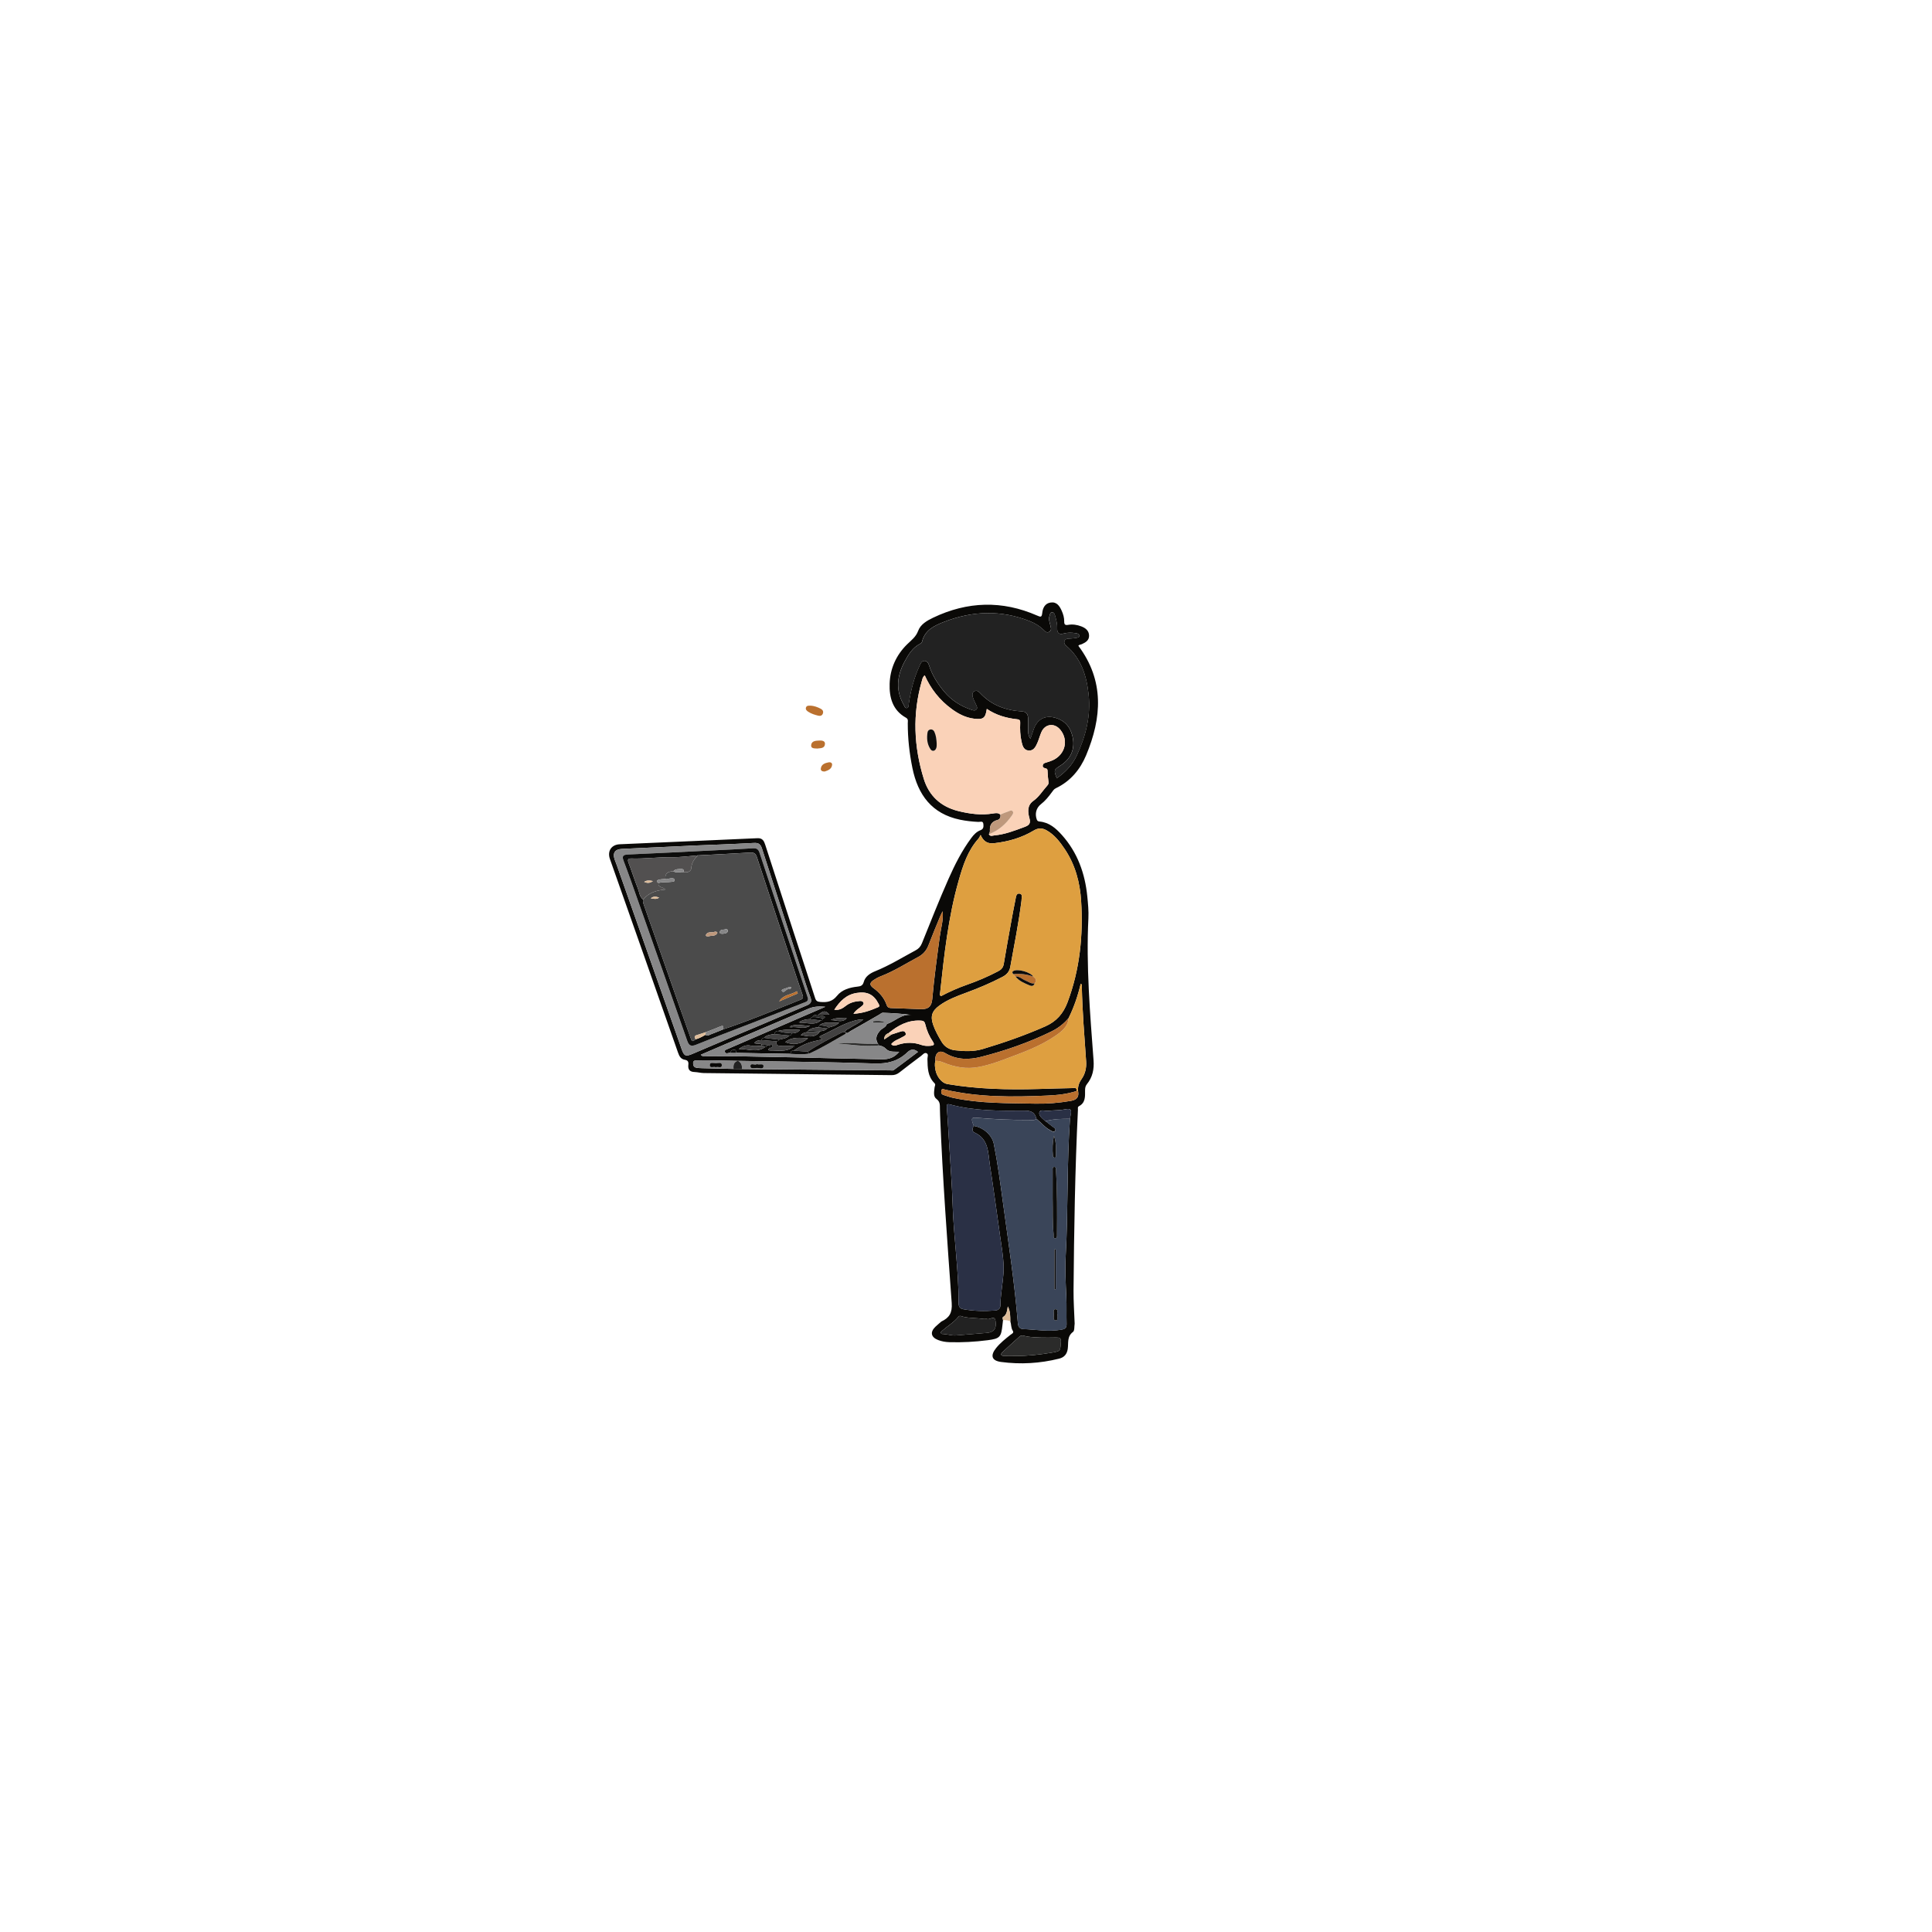 <?xml version="1.0" encoding="utf-8"?>
<!-- Generator: Adobe Illustrator 24.0.2, SVG Export Plug-In . SVG Version: 6.00 Build 0)  -->
<svg version="1.1" id="Capa_1" xmlns="http://www.w3.org/2000/svg" xmlns:xlink="http://www.w3.org/1999/xlink" x="0px" y="0px"
	 viewBox="0 0 1000 1000" style="enable-background:new 0 0 1000 1000;" xml:space="preserve">
<style type="text/css">
	.st0{fill:#0A0907;}
	.st1{fill:#BA702E;}
	.st2{fill:#DE9F40;}
	.st3{fill:#222222;}
	.st4{fill:#3A4559;}
	.st5{fill:#FAD2B8;}
	.st6{fill:#2A3045;}
	.st7{fill:#878788;}
	.st8{fill:#2B2B2A;}
	.st9{fill:#424141;}
	.st10{fill:#BE987C;}
	.st11{fill:#DDBC9A;}
	.st12{fill:#0C0C0B;}
	.st13{fill:#4B4B4B;}
	.st14{fill:#525050;}
</style>
<path class="st0" d="M487.23,684.03c4.09-1.93,5.74-4.43,5.37-9.63c-2.32-32.34-4.71-64.69-6.01-97.1c-0.04-1.1-0.05-2.2-0.09-3.29
	c-0.07-1.9,0.28-3.68-1.79-5.2c-1.78-1.3-1.19-3.85-0.98-5.94c0.08-0.75,0.7-1.49-0.05-2.23c-3.54-3.51-3.56-8.03-3.64-12.56
	c-0.02-1,0.74-2.43-0.51-2.95c-1.08-0.44-1.94,0.78-2.79,1.42c-3.76,2.82-7.51,5.64-11.19,8.54c-1.25,0.98-2.51,1.42-4.11,1.4
	c-32.39-0.39-64.77-0.73-97.16-1.08c-1.6-0.02-3.18-0.48-4.73-0.53c-2.76-0.08-3.53-1.47-3.26-3.83c0.17-1.46-0.28-2.25-1.78-2.5
	c-2.14-0.35-2.92-1.86-3.6-3.82c-11.69-33.4-23.45-66.76-35.22-100.13c-1.43-4.04,0.74-7.42,5.05-7.61
	c23.77-1.05,47.53-2.05,71.3-3.14c2.66-0.12,3.4,1.43,4.06,3.46c4.93,15.27,9.89,30.53,14.86,45.79
	c3.64,11.18,7.36,22.33,10.95,33.53c0.49,1.52,1.2,1.84,2.7,1.97c3.43,0.31,6.18-0.12,8.6-3.14c2.58-3.23,6.59-4.35,10.67-4.79
	c1.54-0.17,2.67-0.48,3.19-2.4c0.79-2.88,3.27-4.49,5.91-5.56c7.34-2.96,14.05-7.12,20.99-10.85c1.61-0.87,2.55-1.98,3.23-3.65
	c4.48-11.09,8.85-22.23,13.69-33.16c3.3-7.45,6.98-14.76,11.88-21.35c1.25-1.69,2.72-3.25,4.75-4c1.64-0.61,1.58-1.87,1.47-3.17
	c-0.16-1.84-1.65-1.06-2.56-1.11c-3.2-0.15-6.37-0.49-9.51-1.14c-14.63-3.04-21.83-12.89-24.66-26.77
	c-1.56-7.65-2.42-15.37-2.4-23.18c0-1.01,0.4-2.11-0.94-2.85c-6.95-3.86-8.69-10.53-8.45-17.62c0.26-7.8,3.39-14.79,9.01-20.32
	c2.21-2.17,4.58-3.82,5.76-7.03c1.22-3.33,4.54-5.26,7.72-6.78c17.76-8.49,35.75-9.06,53.85-1.12c1.83,0.8,2.4,0.99,2.65-1.34
	c0.27-2.52,1.37-4.97,4.34-5.4c3.2-0.47,4.63,1.81,5.74,4.28c0.78,1.74,1.32,3.58,1.29,5.5c-0.02,1.57,0.43,2.06,2.07,1.77
	c2.29-0.4,4.59-0.04,6.77,0.79c2.19,0.84,3.94,2.19,4.03,4.7c0.1,2.49-1.76,3.62-3.76,4.51c-0.62,0.28-1.41,0.21-1.78,0.85
	c13.54,18.07,12.15,37.25,4,56.69c-3.1,7.38-8.16,13.47-15.68,17.03c-0.97,0.46-1.49,1.3-2.07,2.1c-1.65,2.26-3.4,4.43-5.64,6.17
	c-2.43,1.89-3.21,4.92-2.16,7.86c0.28,0.79,0.68,1.02,1.5,1.1c4.94,0.46,8.37,3.46,11.49,6.94c8.11,9.05,11.98,19.89,13.18,31.78
	c0.38,3.77,0.75,7.58,0.57,11.35c-1.22,24.6,0.85,49.06,2.67,73.54c0.34,4.6-0.51,8.74-3.44,12.33c-0.82,1.01-0.96,2.04-0.96,3.29
	c0.01,3.08,0.27,6.32-3.15,8.11c-0.8,0.42-0.51,1.22-0.54,1.88c-1.51,31.1-2,62.23-2.27,93.37c-0.05,5.77,0.37,11.53,0.58,17.3
	c-0.25,1.47,0.02,3.64-0.85,4.28c-3.24,2.4-2.27,5.81-2.74,8.86c-0.41,2.69-1.85,4.34-4.47,4.99c-9.9,2.46-19.94,3.05-30.03,1.71
	c-4.9-0.65-5.69-3.34-2.54-7.24c2.15-2.66,4.82-4.76,7.49-6.88c0.61-0.49,1.85-0.87,1.09-2.06c-0.96-1.51-0.72-3.29-1.25-4.89
	c-0.06-2.51,0.07-5.05-1.3-7.68c-0.42,2.2-0.46,4.23-2.4,5.43c-0.55,0.34-0.2,1.09-0.08,1.65c-0.09,0.79-0.19,1.58-0.27,2.37
	c-0.68,6.45-1.32,7.23-7.72,8.05c-6.54,0.84-13.13,1.2-19.73,1.01c-2-0.06-3.98-0.38-5.86-1.11c-3.71-1.43-4.28-4.07-1.47-6.83
	C485.11,685.82,486.19,684.95,487.23,684.03z M423.59,525.19c1.83,0,3.66,0,5.68,0c-1.86-2.26-3-2.2-5.62,0.02
	c-1.21-0.04-2.4-0.05-3.1,1.2c-0.65,0.08-1.03,0.43-1.13,1.08c-1.89,0.03-3.72,0.35-5.38,1.31c-0.21,0.11-0.42,0.23-0.63,0.34
	c0.24,0.07,0.48,0.14,0.73,0.21c3.59-0.17,7.4,1.67,10.71-1.16c0.65-0.05,1.06-0.39,1.19-1.03c1.05-0.41,1.39-0.9,0.03-1.3
	C425.23,525.63,424.27,525.95,423.59,525.19z M418.28,533.45c-0.02,0.23-0.04,0.47-0.07,0.7c-1.34,0.17-2.64,0.42-3.71,1.61
	c3.56,0.56,7,1.77,9.7-1.54c0.01-0.14,0.02-0.28,0.02-0.42c1.38-0.19,2.82-0.24,3.82-1.44c0.32-0.19,0.64-0.37,0.97-0.56
	c1.67-0.5,3.51-0.66,5.34-2.51c-3.82,0.34-7.12-0.83-10.09,1.28c-0.22,0.38-0.44,0.76-0.66,1.14
	C421.7,531.88,419.82,532.15,418.28,533.45z M409.08,531.2c-0.15,0.14-0.29,0.29-0.44,0.43c0.25,0.03,0.49,0.06,0.74,0.09
	c3.27-0.58,6.76,1.31,9.9-0.83C415.88,531.05,412.43,529.68,409.08,531.2z M409.81,534.86c1.52-0.09,3.01-0.24,4.26-1.76
	c-4-0.32-7.69-0.39-11.35,0.52c-1.08,0.01-1.73,0.53-1.92,1.61c-1.93,0.28-3.9,0.45-5.39,1.95c-0.71,0.07-1.12,0.46-1.21,1.18
	c-1.35,0.1-2.75,0.11-3.77,1.53c1.3,0.62,2.73-0.02,3.81,0.79c-0.02,0.21-0.03,0.41-0.05,0.62c-1.79,0.01-3.67,0.38-5.36-0.04
	c-2.62-0.65-4.53,0.37-6.48,1.71c4.57-0.22,9.31,2.18,13.63-0.99c0.64-0.06,1.07-0.36,1.21-1.02c0.4-0.01,0.79-0.03,1.19-0.04
	c0,0.53,0,1.06,0,1.6c-1.01,0.79-0.96,1.23,0.41,1.21c3.96-0.06,8.07,0.92,11.64-1.73c0.37-0.08,0.89-0.15,0.82-0.6
	c-0.09-0.6-0.5-0.36-0.81-0.1c-2.16,0-4.33-0.03-6.49,0.02c-1.68,0.04-2.39-0.64-1.98-2.33c0.57-0.06,1.02-0.28,1.22-0.86
	c1.91-0.45,3.93-0.61,5.41-2.14C409.3,535.92,409.71,535.56,409.81,534.86z M379.68,553.28c1.46,0.02,2.91,0.04,4.37,0.06
	c25.58,0.23,51.17,0.46,76.75,0.69c0.59,0.01,1.34,0.17,1.74-0.12c4.22-3.09,8.39-6.26,12.61-9.44c-2.29-1.87-3.96-1.27-5.59,0.29
	c-4.71,4.5-10.16,5.92-16.8,5.7c-23.57-0.79-47.16-0.96-70.75-1.36l-0.17,0c-4.79-0.09-9.59-0.2-14.38-0.27
	c-2.3-0.03-4.59-0.02-6.89,0.05c-0.89,0.02-1.83,0.09-1.82,1.43c0.01,1.13,0.37,2.04,1.49,2.29c1.06,0.24,2.18,0.27,3.27,0.3
	C368.91,553.03,374.3,553.15,379.68,553.28z M410.81,543.81c-1.21-0.1-1.62,0.57-1.6,1.66c-9.4-0.17-18.8-0.34-28.19-0.51
	c-0.06-0.67,0.03-1.53-0.87-1.6c-1.06-0.08-1.87,0.43-2.13,1.56c-1-0.03-2.39,0.9-2.84-0.51c-0.32-0.98,1.01-1.26,1.8-1.61
	c16.89-7.3,33.78-14.59,50.21-21.69c-2.63-0.23-5.67-0.34-8.8,1.03c-14.17,6.19-28.45,12.15-42.68,18.21
	c-4.33,1.84-8.64,3.71-12.96,5.57c0.51,0.65,0.86,0.69,1.21,0.7c30.78,0.03,61.54,1.13,92.32,1.68c3.86,0.07,6.63-0.89,9.16-3.91
	c-2.52-0.13-5.07,0.37-6.88-1.52c-1.05-1.1-2.27-1.54-3.66-1.76c0.01-0.4-0.1-0.74-0.51-0.9c-1.55-2.66-0.68-4.8,1.26-6.89
	c1.08-1.16,2.89-1.57,3.4-3.29l0.01-0.01c4.28-1.39,7.57-5.34,12.7-4.69c-5.01-0.66-9.91-0.96-14.81-1.13
	c-0.59-0.02-1.22,0.61-1.81,0.95c-5,2.87-9.99,5.78-15.02,8.59c-0.73,0.41-1.46,1.59-2.56,0.55c-0.1-1.37,1.15-1.45,1.91-1.98
	c2.26-1.55,4.92-2.48,7.35-4.66c-1.08,0.05-1.68,0.01-2.25,0.12c-7.08,1.31-13.01,5.33-19.43,8.22c-2.33,1.05,0.61,1.31,0.37,2.05
	C418.66,539.36,415.68,540.53,410.81,543.81z M459.98,534.71c-1.47,0.55-2.37,1.54-2.31,3.31c1.27-0.86,2.54-1.72,3.82-2.58
	c1.6-0.52,3.21-1.05,4.81-1.56c1.06-0.34,2.08-0.27,2.47,0.93c0.38,1.18-0.76,1.41-1.48,1.86c-1.99,1.24-4.43,1.78-5.99,3.76
	c1.2,1.4,2.59,0.6,3.67,0.26c4.05-1.28,8.01-1.25,12,0.18c1.53,0.55,3.14,0.55,4.74,0.43c1.49-0.12,2.25-0.53,1.13-2.19
	c-1.85-2.73-3.18-5.77-3.93-8.97c-0.39-1.67-1.17-1.83-2.67-1.89C469.82,528,464.71,530.82,459.98,534.71z M484.12,549.13
	c-0.39,1.59-0.22,3.19,0.09,4.75c0.74,3.7,3.45,6.76,6.06,7.21c15.62,2.67,31.37,3.02,47.17,2.58c5.79-0.16,11.58-0.37,17.37-0.46
	c0.95-0.01,2.68-0.72,2.39,1.49c-4.97,1.68-10.14,2.15-15.33,2.38c-17.69,0.79-35.34,0.95-52.75-3.1c-0.71-0.17-1.62-0.78-1.88,0.54
	c-0.18,0.94-0.08,1.85,1.01,2.2c1.8,0.58,3.6,1.23,5.44,1.61c13.88,2.9,27.99,2.63,42.05,2.92c6.21,0.13,12.35-0.38,18.48-1.43
	c3.14-0.54,4.36-1.99,3.79-5.05c-0.22-2.27,0.42-4.26,1.73-6.13c1.96-2.78,2.67-5.89,2.43-9.31c-0.9-12.89-1.96-25.78-2.23-38.71
	c-0.01-0.45,0.24-1.12-0.59-1.39c-1.43,6.15-3.44,12.05-6.22,17.68c-2.45,2.96-5.42,5.25-8.86,6.94
	c-11.68,5.73-23.93,9.99-36.49,13.18c-6.17,1.57-12.54,1.64-18.51-1.93C486.06,543.17,483.84,545.11,484.12,549.13z M517.77,421.6
	c0.3,1.37-0.28,2.52-1.5,2.83c-3.1,0.79-4.1,2.78-3.9,5.73c0.03,0.53-0.34,1.08-0.53,1.63c0.72,1.36,1.97,0.68,2.91,0.6
	c5.43-0.49,10.45-2.46,15.51-4.34c2.26-0.84,3.36-1.71,2.58-4.49c-0.89-3.16-1.28-6.68,1.99-9.01c3.01-2.14,4.84-5.28,7.24-7.94
	c0.49-0.54,0.74-1.07,0.62-1.88c-0.25-1.77-0.39-3.56-0.47-5.35c-0.03-0.74,0.02-1.41-0.89-1.62c-0.92-0.22-1.85-0.52-1.58-1.71
	c0.23-1.02,1.23-1.18,2.09-1.46c1.04-0.33,2.1-0.64,3.09-1.1c6.44-3.01,8.25-10.35,3.91-15.73c-3.04-3.76-7.96-3.16-9.85,1.26
	c-0.78,1.83-1.28,3.78-2.08,5.6c-0.9,2.05-2.06,4.19-4.72,3.84c-2.51-0.34-3.02-2.71-3.48-4.73c-0.71-3.13-0.79-6.33-0.66-9.53
	c0.05-1.19-0.19-1.75-1.56-1.9c-5.61-0.59-10.93-2.13-15.73-5.37c-0.68,4.79-1.82,5.64-6.59,5.07c-4.4-0.53-8.16-2.51-11.66-5.08
	c-6.16-4.53-10.76-10.33-13.87-17.36c-1.1,0.83-1.23,1.99-1.52,2.98c-4.9,17-4.16,33.94,1.05,50.69
	c2.71,8.73,8.83,14.32,17.78,16.56c5.94,1.48,11.97,2.29,18.1,1.26C515.34,420.83,516.65,420.62,517.77,421.6z M536.42,579.05
	c-0.73-3.22-2.66-4.2-6.01-4.17c-12.96,0.12-25.96,0.21-38.64-3.2c-1.71-0.46-1.79,0.1-1.68,1.54c0.47,6.55,0.86,13.11,1.25,19.66
	c0.6,10.13,1.41,20.26,1.73,30.4c0.53,17.12,3.18,34.1,3.11,51.25c-0.01,1.83,0.73,2.81,2.46,3.12c5.43,1,10.91,1.08,16.4,0.67
	c1.85-0.14,2.84-1.09,2.79-3.13c-0.05-1.78,0.2-3.57,0.37-5.35c0.45-4.75,1.39-9.51,1.27-14.24c-0.14-5.44-1.14-10.87-1.89-16.29
	c-1.68-12.12-3.35-24.24-5.22-36.33c-0.97-6.31-0.51-13.4-7.96-16.78c-1.41-0.64-1.19-2.15-0.38-3.4c4.79,0.63,9.46,4.67,10.38,9.28
	c2.03,10.17,3.38,20.44,4.78,30.71c2.81,20.63,5.96,41.21,7.66,61.97c0.16,1.9,0.84,3.07,2.79,3.15c6.57,0.28,13.1,1.48,19.72,0.33
	c1.96-0.34,2.77-0.96,2.71-3.01c-0.13-4.69,0.08-9.39-0.14-14.07c-0.33-7.08-0.7-14.17-0.31-21.24c1.3-23.6,0.53-47.27,2.22-70.86
	c0.11-0.68,0.19-1.37,0.34-2.04c0.51-2.33,0.22-3.51-2.76-2.87c-2.87,0.61-5.9,0.47-8.84,0.8c-1.6,0.18-4.07-0.91-4.59,0.75
	c-0.53,1.69,1.52,3.2,2.92,4.45c0.07,0.06,0.17,0.1,0.26,0.14c1.18,0.92,2.36,1.83,3.53,2.75c0.75,0.59,2.11,1.17,1.45,2.23
	c-0.66,1.06-1.8,0.14-2.64-0.32C540.75,583.48,538.82,580.99,536.42,579.05z M507.56,432.17c-0.54,0.98-0.72,1.48-1.05,1.85
	c-5.62,6.19-8.08,13.95-10.28,21.68c-5.41,18.96-7.52,38.52-9.62,58.05c-0.06,0.58-0.5,1.38,0.5,1.83
	c4.29-2.28,8.75-4.27,13.37-5.88c5.57-1.94,10.96-4.25,16.19-7c1.69-0.89,2.56-1.93,2.87-3.78c1.17-6.98,2.43-13.94,3.69-20.91
	c0.74-4.12,1.51-8.24,2.35-12.33c0.27-1.3,0.34-3.36,2.04-3.18c1.91,0.2,1.07,2.19,1.11,3.49c0,0.1-0.01,0.2-0.02,0.3
	c-1.47,11.48-3.72,22.82-5.8,34.2c-0.43,2.36-1.77,3.96-4.06,5.15c-6.21,3.25-12.63,5.93-19.2,8.34c-4.68,1.72-9.36,3.52-13.44,6.49
	c-3.91,2.84-4.75,5.61-3.15,10.13c1.07,3.02,2.64,5.8,4.27,8.55c1.61,2.72,4.04,4.12,7.06,4.47c4.79,0.56,9.62,0.74,14.28-0.66
	c11-3.29,21.81-7.07,32.34-11.71c5.86-2.58,9.37-6.71,11.55-12.52c6.36-16.94,8.14-34.48,7.03-52.37
	c-0.59-9.56-3.02-18.7-8.43-26.81c-2.56-3.82-5.34-7.49-9.49-9.8c-2.23-1.24-4.21-1.33-6.66,0.15c-6.23,3.74-13.16,5.72-20.38,6.53
	C511.79,436.77,509.23,436.08,507.56,432.17z M546.99,402.8c4.63-3.17,8.14-7.05,10.33-11.76c4.62-9.94,7.32-20.33,6.14-31.5
	c-1.04-9.8-3.8-18.69-11.63-25.33c-0.73-0.62-1.2-1.35-0.9-2.35c0.32-1.05,1.19-1.22,2.13-1.29c1.29-0.1,2.59-0.14,3.85-0.39
	c0.69-0.14,1.85-0.14,1.74-1.22c-0.09-0.9-1.12-1.13-1.87-1.24c-2.08-0.3-4.17-0.39-6.24,0.19c-2.32,0.65-3.43-0.19-3.35-2.64
	c0.08-2.32-0.51-4.54-1.13-6.75c-0.22-0.78-0.53-1.63-1.52-1.59c-1.04,0.04-1.04,1.08-1.3,1.78c-0.63,1.71,0.01,3.35,0.4,4.98
	c0.28,1.17,0.83,2.35-0.47,3.25c-1.42,0.97-2.36-0.32-3.09-1.01c-2.07-1.96-4.4-3.36-7.04-4.41c-14.83-5.88-29.67-5.38-44.34,0.32
	c-4.95,1.92-10.03,4.22-11.46,10.3c-0.1,0.42-0.58,0.86-0.99,1.07c-3.97,2.02-6.09,5.6-8.09,9.32c-3.93,7.33-4.69,14.72-0.45,22.2
	c0.42,0.75,0.75,1.98,1.77,1.73c0.93-0.23,0.78-1.46,0.91-2.33c1.02-6.72,2.67-13.28,5.55-19.47c0.54-1.16,1.02-2.62,2.58-2.58
	c1.54,0.04,2.08,1.46,2.48,2.68c1.61,4.91,4.34,9.15,7.6,13.1c3.8,4.6,8.63,7.64,14.23,9.53c0.85,0.29,1.82,0.61,2.54-0.15
	c0.75-0.8,0.18-1.68-0.18-2.5c-0.56-1.28-1.28-2.51-1.66-3.83c-0.33-1.13-0.46-2.49,0.89-3.17c1.19-0.6,2.1,0.17,2.88,1
	c5.83,6.29,13.27,8.98,21.62,9.48c2.21,0.13,3.02,1.29,3.18,3.17c0.13,1.49,0,2.99,0.08,4.49c0.12,2.06-0.48,4.25,1.16,6.5
	c0.61-1.77,1.11-3.17,1.57-4.57c1.91-5.77,6.31-8.04,12.17-6.01c5.2,1.8,7.7,6.07,8.35,11.12c0.73,5.7-1.74,10.31-6.67,13.41
	C545.47,398.42,545.35,398.66,546.99,402.8z M356.36,437.77c0,0.01,0,0.02,0,0.03c-11.48,0.53-22.96,1.06-34.45,1.59
	c-3.61,0.17-4.92,2.06-3.77,5.48c0.35,1.04,0.79,2.05,1.16,3.08c11.17,31.69,22.34,63.38,33.52,95.07c1.34,3.81,2.16,3.95,5.94,2.32
	c12.08-5.22,24.23-10.27,36.34-15.4c7.54-3.19,15.05-6.45,22.6-9.61c2.15-0.9,2.58-2.05,1.72-4.28c-1.64-4.28-2.95-8.68-4.37-13.05
	c-6.9-21.25-13.82-42.49-20.65-63.77c-0.73-2.27-1.7-3.06-4.21-2.92C378.94,436.94,367.65,437.31,356.36,437.77z M487.91,471.67
	c-0.42,0.85-0.88,1.68-1.24,2.56c-2.05,4.98-4.14,9.94-6.06,14.97c-1.05,2.76-2.75,4.73-5.35,6.13
	c-6.42,3.44-12.58,7.38-19.42,10.01c-1.29,0.5-2.55,1.18-3.69,1.96c-1.82,1.24-2.38,2.47-0.12,4.09c3.12,2.24,5.66,5.11,6.92,8.82
	c0.53,1.54,1.55,1.54,2.79,1.58c4.99,0.16,9.99,0.38,14.98,0.54c3.81,0.12,5.49-1.43,5.83-5.3c0.95-10.83,2.43-21.6,3.89-32.37
	C487.01,480.37,488.4,476.19,487.91,471.67z M525.39,701.87c6.38,0.01,12.7-0.68,18.99-1.74c4.56-0.77,4.39-0.82,4.73-5.41
	c0.16-2.16-0.57-2.45-2.44-2.43c-4.98,0.08-9.95,0.18-14.92-0.49c-1.28-0.17-2.79-1.1-4.02-0.02c-2.99,2.62-5.9,5.34-8.81,8.06
	c-1.27,1.19-0.8,1.94,0.78,2.01C521.59,701.94,523.49,701.87,525.39,701.87z M495.07,691.19c5.24-0.43,10.48-0.85,15.71-1.3
	c3.61-0.31,5.11-2.11,4.49-6.18c-0.47-3.16-2.88-0.49-4.3-0.99c-0.53-0.19-1.2,0.05-1.78-0.04c-3.53-0.55-7.14-0.31-10.64-1.14
	c-0.81-0.19-1.79-0.86-2.51,0.04c-2.32,2.92-5.57,4.74-8.31,7.17c-0.37,0.33-0.88,0.59-0.73,1.16c0.16,0.61,0.76,0.56,1.24,0.58
	C490.53,690.57,492.75,691.46,495.07,691.19z M441.75,524.73c4.88-0.25,8.77-1.7,12.62-3.35c1.17-0.5,0.76-1.06,0.39-1.79
	c-2.51-4.92-5.96-6.51-11.37-5.64c-5.3,0.85-8.56,4.14-11.56,8.68c2.74,0.39,4.45-0.84,6.05-2.07c2.16-1.67,4.62-2.25,7.24-2.45
	c0.74-0.05,1.49,0.15,1.79,0.83c0.34,0.76-0.29,1.31-0.8,1.78C444.83,521.89,443.12,522.6,441.75,524.73z M406.43,539.4
	c4.15,1.76,8.62,1.01,11.78-2.03C414.06,537.22,409.98,536.5,406.43,539.4z M430.05,527.98c3.19,0.06,5.66,1.6,8.24-0.91
	C435.52,527.2,433.11,526.4,430.05,527.98z"/>
<path class="st1" d="M419.67,365.24c1.66,0.12,3.43,0.71,5.11,1.59c0.98,0.51,1.53,1.31,1.16,2.43c-0.37,1.14-1.32,1.44-2.39,1.18
	c-1.83-0.45-3.63-1-5.22-2.05c-0.77-0.5-1.48-1.16-1.16-2.18C417.53,365.14,418.53,365.24,419.67,365.24z"/>
<path class="st1" d="M423.06,387.44c-1.52-0.08-3.44,0.09-3.2-1.84c0.28-2.19,2.49-2.21,4.25-2.3c1.32-0.07,2.99,0.15,2.89,1.76
	C426.86,387.49,424.62,387.2,423.06,387.44z"/>
<path class="st1" d="M426.85,399.34c-1.17,0.03-2.1-0.4-2-1.44c0.23-2.28,2.09-2.93,3.99-3.31c0.96-0.19,1.98,0.19,1.85,1.33
	C430.43,398.17,428.53,398.76,426.85,399.34z"/>
<path class="st2" d="M507.56,432.17c1.67,3.91,4.23,4.6,7.08,4.28c7.22-0.81,14.15-2.79,20.38-6.53c2.45-1.47,4.43-1.39,6.66-0.15
	c4.15,2.31,6.93,5.97,9.49,9.8c5.42,8.1,7.84,17.25,8.43,26.81c1.1,17.89-0.68,35.43-7.03,52.37c-2.18,5.81-5.69,9.94-11.55,12.52
	c-10.53,4.64-21.34,8.43-32.34,11.71c-4.67,1.39-9.5,1.21-14.28,0.66c-3.01-0.35-5.45-1.75-7.06-4.47c-1.63-2.75-3.2-5.53-4.27-8.55
	c-1.6-4.52-0.76-7.29,3.15-10.13c4.08-2.97,8.76-4.78,13.44-6.49c6.57-2.41,12.99-5.1,19.2-8.34c2.29-1.2,3.62-2.79,4.06-5.15
	c2.08-11.37,4.33-22.72,5.8-34.2c0.01-0.1,0.03-0.2,0.02-0.3c-0.05-1.3,0.8-3.29-1.11-3.49c-1.7-0.18-1.77,1.88-2.04,3.18
	c-0.85,4.1-1.61,8.22-2.35,12.33c-1.26,6.96-2.52,13.93-3.69,20.91c-0.31,1.85-1.18,2.89-2.87,3.78c-5.23,2.74-10.62,5.05-16.19,7
	c-4.62,1.61-9.08,3.6-13.37,5.88c-1-0.44-0.56-1.25-0.5-1.83c2.1-19.53,4.21-39.09,9.62-58.05c2.21-7.73,4.66-15.49,10.28-21.68
	C506.85,433.65,507.02,433.15,507.56,432.17z M534.77,505.47c-1.43-2.36-8.23-4.21-10.37-2.8c-0.7,0.46-0.32,1.02,0.02,1.53
	c0.4,0.41,0.81,0.83,1.21,1.24c1.88,2.41,4.64,3.45,7.3,4.6c1.09,0.47,2.13,0.36,2.57-1.02
	C536.88,507.5,536.16,506.42,534.77,505.47z"/>
<path class="st3" d="M546.99,402.8c-1.65-4.13-1.52-4.37,1.8-6.46c4.93-3.11,7.4-7.71,6.67-13.41c-0.65-5.05-3.15-9.32-8.35-11.12
	c-5.86-2.03-10.25,0.24-12.17,6.01c-0.47,1.4-0.96,2.79-1.57,4.57c-1.64-2.25-1.04-4.45-1.16-6.5c-0.09-1.49,0.05-3-0.08-4.49
	c-0.17-1.88-0.97-3.03-3.18-3.17c-8.35-0.5-15.79-3.19-21.62-9.48c-0.77-0.83-1.68-1.6-2.88-1c-1.35,0.68-1.22,2.04-0.89,3.17
	c0.39,1.33,1.1,2.56,1.66,3.83c0.36,0.81,0.92,1.7,0.18,2.5c-0.71,0.76-1.69,0.44-2.54,0.15c-5.6-1.89-10.43-4.93-14.23-9.53
	c-3.26-3.95-5.99-8.19-7.6-13.1c-0.4-1.22-0.94-2.64-2.48-2.68c-1.56-0.04-2.05,1.42-2.58,2.58c-2.88,6.2-4.53,12.75-5.55,19.47
	c-0.13,0.88,0.02,2.1-0.91,2.33c-1.02,0.25-1.34-0.98-1.77-1.73c-4.24-7.48-3.47-14.87,0.45-22.2c1.99-3.72,4.12-7.3,8.09-9.32
	c0.41-0.21,0.89-0.66,0.99-1.07c1.44-6.09,6.51-8.38,11.46-10.3c14.67-5.7,29.51-6.21,44.34-0.32c2.64,1.05,4.97,2.44,7.04,4.41
	c0.73,0.69,1.67,1.99,3.09,1.01c1.3-0.89,0.75-2.08,0.47-3.25c-0.39-1.64-1.03-3.27-0.4-4.98c0.26-0.7,0.26-1.74,1.3-1.78
	c0.98-0.04,1.29,0.8,1.52,1.59c0.63,2.21,1.21,4.43,1.13,6.75c-0.08,2.45,1.04,3.29,3.35,2.64c2.07-0.58,4.16-0.49,6.24-0.19
	c0.75,0.11,1.78,0.34,1.87,1.24c0.1,1.08-1.05,1.08-1.74,1.22c-1.26,0.25-2.56,0.29-3.85,0.39c-0.94,0.07-1.81,0.24-2.13,1.29
	c-0.3,1,0.16,1.73,0.9,2.35c7.83,6.64,10.58,15.53,11.63,25.33c1.19,11.17-1.51,21.55-6.14,31.5
	C555.14,395.75,551.62,399.62,546.99,402.8z"/>
<path class="st4" d="M553.83,579.09c-1.69,23.59-0.93,47.25-2.22,70.86c-0.39,7.07-0.02,14.16,0.31,21.24
	c0.22,4.68,0,9.38,0.14,14.07c0.06,2.05-0.75,2.67-2.71,3.01c-6.61,1.14-13.15-0.05-19.72-0.33c-1.95-0.08-2.63-1.25-2.79-3.15
	c-1.7-20.76-4.85-41.34-7.66-61.97c-1.4-10.27-2.75-20.54-4.78-30.71c-0.92-4.61-5.58-8.66-10.38-9.28
	c-1.52-3.97-1.34-4.5,1.56-4.25c9.13,0.78,18.27,1.19,27.43,1.14c1.16-0.01,2.42,0.34,3.41-0.64c2.4,1.94,4.33,4.43,7.08,5.94
	c0.85,0.46,1.98,1.38,2.64,0.32c0.67-1.06-0.7-1.64-1.45-2.23c-1.17-0.93-2.35-1.84-3.53-2.75
	C545.32,579.15,549.57,579.09,553.83,579.09z M544.85,620.29c0.17,6.17-0.15,12.34,0.5,18.49c0.08,0.8-0.38,2.19,0.87,2.16
	c1.09-0.03,0.88-1.38,0.88-2.23c0.08-10.95,0.16-21.89-0.52-32.83c-0.05-0.76,0.12-1.92-0.91-1.89c-1.02,0.03-0.8,1.21-0.81,1.96
	C544.84,610.73,544.85,615.51,544.85,620.29z M546.45,646.66c-0.21,0-0.42,0-0.63,0c0,6.89,0,13.78,0,20.68
	c0.21-0.01,0.42-0.01,0.63-0.02C546.45,660.43,546.45,653.55,546.45,646.66z M545.51,587.85c-0.73,3.52-0.88,7-0.49,10.5
	c0.03,0.31,0.41,0.72,0.73,0.84c0.42,0.16,0.76-0.19,0.77-0.63C546.55,594.96,546.84,591.35,545.51,587.85z M547.37,680.53
	c-0.56-0.87,0.66-2.77-0.97-2.89c-1.43-0.11-0.95,1.69-0.92,2.66c0.03,1.16-0.65,3.1,1.06,3.16
	C547.8,683.5,546.97,681.63,547.37,680.53z"/>
<path class="st5" d="M517.77,421.6c-1.11-0.98-2.43-0.77-3.71-0.56c-6.14,1.02-12.16,0.22-18.1-1.26
	c-8.95-2.24-15.07-7.83-17.78-16.56c-5.21-16.75-5.95-33.69-1.05-50.69c0.29-1,0.41-2.15,1.52-2.98
	c3.11,7.03,7.71,12.82,13.87,17.36c3.5,2.58,7.27,4.56,11.66,5.08c4.77,0.57,5.91-0.27,6.59-5.07c4.8,3.24,10.12,4.78,15.73,5.37
	c1.36,0.14,1.61,0.71,1.56,1.9c-0.14,3.2-0.06,6.41,0.66,9.53c0.46,2.03,0.97,4.4,3.48,4.73c2.66,0.36,3.82-1.79,4.72-3.84
	c0.8-1.82,1.3-3.77,2.08-5.6c1.89-4.42,6.81-5.02,9.85-1.26c4.34,5.38,2.53,12.72-3.91,15.73c-0.99,0.46-2.05,0.77-3.09,1.1
	c-0.86,0.28-1.86,0.43-2.09,1.46c-0.27,1.19,0.66,1.5,1.58,1.71c0.91,0.21,0.85,0.88,0.89,1.62c0.08,1.79,0.22,3.58,0.47,5.35
	c0.12,0.81-0.13,1.34-0.62,1.88c-2.4,2.66-4.23,5.8-7.24,7.94c-3.28,2.33-2.88,5.85-1.99,9.01c0.78,2.78-0.32,3.65-2.58,4.49
	c-5.06,1.88-10.08,3.85-15.51,4.34c-0.94,0.09-2.19,0.76-2.91-0.6c5-1.86,8.78-5.23,11.79-9.52c0.49-0.7,1.17-1.58,0.47-2.42
	c-0.63-0.75-1.51-0.1-2.2,0.13C520.5,420.44,519.14,421.06,517.77,421.6z M484.84,384.96c-0.12-2.28-0.34-4.25-1.18-6.08
	c-0.35-0.77-0.93-1.33-1.81-1.32c-0.89,0.01-1.61,0.57-1.74,1.37c-0.53,3.1-0.3,6.18,1.48,8.85c0.96,1.43,2.6,0.97,3.07-0.75
	C484.87,386.28,484.8,385.45,484.84,384.96z"/>
<path class="st6" d="M536.42,579.05c-0.99,0.98-2.25,0.64-3.41,0.64c-9.16,0.05-18.3-0.36-27.43-1.14
	c-2.89-0.25-3.08,0.29-1.56,4.25c-0.8,1.25-1.02,2.76,0.38,3.4c7.45,3.38,6.98,10.47,7.96,16.78c1.87,12.09,3.53,24.21,5.22,36.33
	c0.75,5.42,1.75,10.85,1.89,16.29c0.12,4.73-0.82,9.49-1.27,14.24c-0.17,1.78-0.42,3.57-0.37,5.35c0.05,2.04-0.94,2.99-2.79,3.13
	c-5.49,0.41-10.96,0.33-16.4-0.67c-1.74-0.32-2.47-1.29-2.46-3.12c0.07-17.15-2.59-34.13-3.11-51.25
	c-0.31-10.14-1.12-20.27-1.73-30.4c-0.39-6.56-0.78-13.11-1.25-19.66c-0.1-1.44-0.02-2,1.68-1.54c12.68,3.4,25.67,3.32,38.64,3.2
	C533.76,574.86,535.69,575.83,536.42,579.05z"/>
<path class="st2" d="M553.14,526.9c2.77-5.63,4.79-11.53,6.22-17.68c0.83,0.27,0.58,0.94,0.59,1.39
	c0.28,12.93,1.33,25.82,2.23,38.71c0.24,3.42-0.48,6.53-2.43,9.31c-1.32,1.87-1.96,3.86-1.73,6.13c-0.27-0.02-0.54-0.05-0.82-0.07
	c0.28-2.2-1.44-1.5-2.39-1.49c-5.79,0.09-11.58,0.3-17.37,0.46c-15.79,0.44-31.54,0.09-47.17-2.58c-2.62-0.45-5.32-3.51-6.06-7.21
	c-0.31-1.56-0.48-3.16-0.09-4.75c1.42-0.08,2.74,0.23,4.06,0.78c6,2.49,12.14,3.61,18.68,2.32c4.44-0.87,8.69-2.27,12.87-3.84
	c9.13-3.44,18.41-6.66,26.53-12.25C549.5,533.9,552.79,531.42,553.14,526.9z"/>
<path class="st7" d="M356.36,437.77c11.28-0.46,22.57-0.83,33.85-1.45c2.5-0.14,3.48,0.65,4.21,2.92
	c6.82,21.27,13.75,42.52,20.65,63.77c1.42,4.36,2.73,8.77,4.37,13.05c0.86,2.23,0.43,3.38-1.72,4.28
	c-7.55,3.16-15.06,6.41-22.6,9.61c-12.11,5.13-24.26,10.19-36.34,15.4c-3.78,1.63-4.6,1.49-5.94-2.32
	c-11.18-31.69-22.34-63.38-33.52-95.07c-0.36-1.03-0.81-2.04-1.16-3.08c-1.15-3.42,0.16-5.31,3.77-5.48
	c11.48-0.53,22.96-1.06,34.45-1.59C356.36,437.79,356.36,437.78,356.36,437.77z M418.23,516.84c-0.14-0.44-0.29-0.92-0.45-1.39
	c-8.23-24.69-16.48-49.37-24.66-74.08c-0.63-1.9-1.58-2.41-3.47-2.29c-7.28,0.45-14.56,0.78-21.85,1.14
	c-14.27,0.71-28.54,1.46-42.81,2.07c-2.8,0.12-3.08,1.04-2.16,3.46c2.52,6.61,4.85,13.3,7.21,19.97
	c8.56,24.25,17.13,48.49,25.58,72.78c0.94,2.71,1.97,3.33,4.68,2.24c9.63-3.88,19.35-7.53,29.02-11.28
	c8.83-3.43,17.66-6.87,26.47-10.37C416.8,518.69,418.25,518.54,418.23,516.84z"/>
<path class="st7" d="M454.89,541.12c1.4,0.22,2.61,0.66,3.66,1.76c1.81,1.9,4.37,1.39,6.88,1.52c-2.53,3.02-5.29,3.98-9.16,3.91
	c-30.77-0.55-61.53-1.66-92.32-1.68c-0.35,0-0.7-0.05-1.21-0.7c4.32-1.86,8.63-3.73,12.96-5.57c14.23-6.05,28.51-12.01,42.68-18.21
	c3.13-1.37,6.17-1.26,8.8-1.03c-16.44,7.1-33.33,14.39-50.21,21.69c-0.8,0.34-2.12,0.63-1.8,1.61c0.45,1.4,1.85,0.47,2.84,0.51
	c1,0.01,2,0.02,3,0.04c9.4,0.17,18.8,0.34,28.19,0.51c3.2,0.13,6.41,0.43,9.6-0.14c6.36-2.77,12.21-6.48,18.24-9.85
	c0.43-0.24,1.21-0.52,0.43-1.25l0.05,0.08c1.11,1.04,1.83-0.14,2.56-0.55c5.04-2.81,10.02-5.72,15.02-8.59
	c0.6-0.34,1.22-0.97,1.81-0.95c4.9,0.17,9.8,0.47,14.81,1.13c-5.13-0.65-8.42,3.3-12.7,4.69c-0.22-0.21-0.44-0.41-0.66-0.62
	c-2.1-1.16-4.25-1.07-6.4-0.83c-0.01,0.26-0.02,0.53-0.03,0.79c2.16,0,4.31,0,6.47,0c0.21,0.22,0.41,0.45,0.61,0.67
	c-0.51,1.73-2.32,2.13-3.4,3.29c-1.94,2.09-2.81,4.23-1.26,6.89c-7.08,0.46-14.15-0.92-21.24-0.07
	C440.39,540.56,447.59,541.95,454.89,541.12z"/>
<path class="st1" d="M487.91,471.67c0.49,4.52-0.89,8.7-1.47,12.98c-1.47,10.77-2.94,21.54-3.89,32.37
	c-0.34,3.87-2.02,5.42-5.83,5.3c-4.99-0.16-9.99-0.38-14.98-0.54c-1.24-0.04-2.26-0.04-2.79-1.58c-1.26-3.71-3.8-6.58-6.92-8.82
	c-2.26-1.62-1.7-2.85,0.12-4.09c1.15-0.78,2.4-1.46,3.69-1.96c6.84-2.63,13-6.57,19.42-10.01c2.61-1.4,4.3-3.37,5.35-6.13
	c1.92-5.03,4.02-9.99,6.06-14.97C487.02,473.35,487.49,472.52,487.91,471.67z"/>
<path class="st7" d="M382.02,549.08c23.58,0.41,47.18,0.58,70.75,1.36c6.64,0.22,12.09-1.2,16.8-5.7c1.63-1.56,3.3-2.16,5.59-0.29
	c-4.22,3.18-8.39,6.35-12.61,9.44c-0.4,0.29-1.15,0.13-1.74,0.12c-25.58-0.22-51.17-0.46-76.75-0.69
	C384.16,551.54,383.75,550,382.02,549.08z M391.75,550.78c-0.97,0.8-3.27-0.88-3.34,1.01c-0.07,1.75,2.21,0.96,3.42,0.97
	c1.17,0.01,3.34,0.97,3.36-0.92C395.21,550.21,393.05,551.32,391.75,550.78z"/>
<path class="st1" d="M553.14,526.9c-0.35,4.52-3.64,7-6.88,9.23c-8.12,5.59-17.4,8.81-26.53,12.25c-4.18,1.57-8.44,2.97-12.87,3.84
	c-6.54,1.29-12.68,0.17-18.68-2.32c-1.33-0.55-2.64-0.86-4.06-0.78c-0.28-4.01,1.94-5.96,5.15-4.03c5.97,3.58,12.34,3.5,18.51,1.93
	c12.56-3.19,24.81-7.45,36.49-13.18C547.72,532.15,550.69,529.86,553.14,526.9z"/>
<path class="st1" d="M557.2,564.69c0.27,0.02,0.54,0.05,0.82,0.07c0.57,3.06-0.65,4.51-3.79,5.05c-6.13,1.06-12.27,1.56-18.48,1.43
	c-14.07-0.29-28.17-0.02-42.05-2.92c-1.85-0.39-3.64-1.03-5.44-1.61c-1.09-0.35-1.19-1.27-1.01-2.2c0.26-1.32,1.17-0.7,1.88-0.54
	c17.4,4.05,35.06,3.89,52.75,3.1C547.06,566.84,552.23,566.37,557.2,564.69z"/>
<path class="st8" d="M525.39,701.87c-1.9,0-3.79,0.07-5.68-0.02c-1.58-0.07-2.06-0.81-0.78-2.01c2.9-2.72,5.82-5.44,8.81-8.06
	c1.23-1.08,2.74-0.16,4.02,0.02c4.97,0.68,9.94,0.57,14.92,0.49c1.87-0.03,2.6,0.26,2.44,2.43c-0.34,4.59-0.17,4.64-4.73,5.41
	C538.09,701.19,531.77,701.88,525.39,701.87z"/>
<path class="st3" d="M495.07,691.19c-2.33,0.26-4.54-0.62-6.82-0.69c-0.48-0.01-1.08,0.03-1.24-0.58c-0.15-0.57,0.36-0.83,0.73-1.16
	c2.73-2.43,5.98-4.25,8.31-7.17c0.72-0.9,1.7-0.23,2.51-0.04c3.5,0.83,7.11,0.59,10.64,1.14c0.58,0.09,1.25-0.15,1.78,0.04
	c1.43,0.5,3.83-2.17,4.3,0.99c0.61,4.07-0.88,5.87-4.49,6.18C505.55,690.35,500.31,690.76,495.07,691.19z"/>
<path class="st5" d="M459.98,534.71c4.72-3.89,9.83-6.71,16.25-6.45c1.5,0.06,2.28,0.21,2.67,1.89c0.75,3.2,2.08,6.24,3.93,8.97
	c1.12,1.66,0.37,2.07-1.13,2.19c-1.6,0.12-3.21,0.12-4.74-0.43c-3.99-1.44-7.94-1.46-12-0.18c-1.08,0.34-2.47,1.14-3.67-0.26
	c1.56-1.98,4-2.52,5.99-3.76c0.72-0.45,1.86-0.68,1.48-1.86c-0.38-1.19-1.41-1.26-2.47-0.93c-1.61,0.51-3.21,1.04-4.81,1.56
	C460.99,535.2,460.49,534.96,459.98,534.71z"/>
<path class="st5" d="M441.75,524.73c1.36-2.12,3.08-2.84,4.36-4.01c0.51-0.47,1.14-1.02,0.8-1.78c-0.3-0.68-1.05-0.89-1.79-0.83
	c-2.62,0.19-5.08,0.78-7.24,2.45c-1.6,1.24-3.31,2.47-6.05,2.07c2.99-4.54,6.26-7.83,11.56-8.68c5.42-0.87,8.86,0.72,11.37,5.64
	c0.37,0.73,0.78,1.29-0.39,1.79C450.52,523.03,446.63,524.48,441.75,524.73z"/>
<path class="st9" d="M410.81,543.81c4.87-3.28,7.85-4.45,14.68-5.76c0.24-0.74-2.7-1-0.37-2.05c6.41-2.89,12.35-6.91,19.43-8.22
	c0.57-0.11,1.17-0.07,2.25-0.12c-2.43,2.19-5.1,3.11-7.35,4.66c-0.76,0.53-2.02,0.61-1.92,1.98c0,0-0.05-0.08-0.05-0.07
	c-0.72-0.19-1.37,0.02-2,0.34c-5.92,3.01-11.84,6.01-17.35,9.76C415.69,544.16,413.25,543.98,410.81,543.81z"/>
<path class="st6" d="M553.83,579.09c-4.26,0-8.51,0.05-12.66,1.23c-0.09-0.05-0.19-0.08-0.26-0.14c-1.41-1.25-3.45-2.76-2.92-4.45
	c0.52-1.66,2.99-0.57,4.59-0.75c2.94-0.33,5.97-0.19,8.84-0.8c2.97-0.63,3.27,0.54,2.76,2.87
	C554.03,577.72,553.95,578.41,553.83,579.09z"/>
<path class="st7" d="M379.68,553.28c-5.39-0.13-10.78-0.25-16.16-0.4c-1.09-0.03-2.21-0.06-3.27-0.3c-1.12-0.26-1.48-1.16-1.49-2.29
	c-0.01-1.34,0.93-1.41,1.82-1.43c2.29-0.06,4.59-0.08,6.89-0.05c4.79,0.07,9.59,0.18,14.38,0.27
	C379.72,549.76,379.49,551.41,379.68,553.28z M370.52,552.4c1.07-0.48,3.11,0.8,3.11-1.07c0-1.76-2.02-1-3.14-1
	c-1.12,0-3.16-0.74-3.12,1.03C367.41,553.12,369.46,551.9,370.52,552.4z"/>
<path class="st10" d="M517.77,421.6c1.38-0.55,2.73-1.16,4.14-1.62c0.7-0.23,1.57-0.88,2.2-0.13c0.7,0.84,0.02,1.71-0.47,2.42
	c-3.02,4.3-6.8,7.67-11.79,9.52c0.19-0.54,0.56-1.1,0.53-1.63c-0.19-2.96,0.8-4.94,3.9-5.73
	C517.48,424.12,518.07,422.97,517.77,421.6z"/>
<path class="st9" d="M394.26,540.67c-1.09-0.8-2.51-0.16-3.81-0.79c1.02-1.42,2.41-1.43,3.77-1.53c2.59,0.21,5.18,0.42,7.77,0.63
	c-0.41,1.68,0.29,2.37,1.98,2.32c2.16-0.05,4.33-0.02,6.49-0.02c0,0.23,0,0.46,0,0.7c-3.57,2.65-7.68,1.67-11.64,1.73
	c-1.37,0.02-1.41-0.42-0.41-1.21c0.62-0.33,1.71-0.34,1.49-1.34c-0.13-0.62-0.95-0.34-1.5-0.26c-0.4,0.01-0.79,0.03-1.19,0.04
	C396.23,540.86,395.24,540.77,394.26,540.67z"/>
<path class="st9" d="M406.43,539.4c3.55-2.9,7.64-2.18,11.78-2.03C415.04,540.41,410.58,541.17,406.43,539.4z"/>
<path class="st9" d="M396,541.97c-4.32,3.17-9.06,0.77-13.63,0.99c1.96-1.35,3.87-2.36,6.48-1.71c1.69,0.42,3.57,0.06,5.36,0.04
	C394.84,541.44,395.58,541.28,396,541.97z"/>
<path class="st8" d="M454.89,541.12c-7.3,0.82-14.5-0.57-21.75-0.97c7.09-0.85,14.16,0.53,21.24,0.07
	C454.79,540.39,454.89,540.72,454.89,541.12z"/>
<path class="st9" d="M408.61,535.99c-1.48,1.53-3.5,1.69-5.41,2.14c-2.59-0.32-5.19-0.63-7.78-0.94c1.49-1.5,3.46-1.67,5.39-1.95
	C403.41,535.48,406.01,535.74,408.61,535.99z"/>
<path class="st9" d="M414.03,528.81c1.67-0.96,3.49-1.28,5.38-1.31c1.81,0.23,3.61,0.46,5.42,0.7c-3.3,2.83-7.12,0.99-10.71,1.16
	C414.06,529.18,414.03,528.99,414.03,528.81z"/>
<path class="st9" d="M424.2,534.21c-2.7,3.31-6.15,2.1-9.7,1.54c1.07-1.19,2.37-1.44,3.71-1.61
	C420.21,534.17,422.2,534.19,424.2,534.21z"/>
<path class="st11" d="M522.95,683.89c-1.22-0.45-2.47-0.69-3.77-0.59c-0.12-0.57-0.47-1.31,0.08-1.65c1.93-1.2,1.98-3.23,2.4-5.43
	C523.02,678.84,522.89,681.38,522.95,683.89z"/>
<path class="st9" d="M402.73,533.62c3.66-0.91,7.36-0.85,11.35-0.52c-1.25,1.52-2.75,1.67-4.26,1.76
	C407.43,534.59,404.98,534.64,402.73,533.62z"/>
<path class="st12" d="M410.81,543.81c2.44,0.17,4.88,0.34,7.32,0.52c0.23,0.34,0.45,0.67,0.68,1.01c-3.19,0.57-6.4,0.27-9.6,0.14
	C409.19,544.38,409.6,543.71,410.81,543.81z"/>
<path class="st3" d="M379.68,553.28c-0.19-1.87,0.04-3.52,2.16-4.2c0,0,0.17,0,0.17,0c1.73,0.92,2.15,2.46,2.04,4.26
	C382.6,553.32,381.14,553.3,379.68,553.28z"/>
<path class="st9" d="M424.26,530.57c2.96-2.11,6.26-0.94,10.09-1.28c-1.83,1.85-3.67,2.01-5.34,2.51
	C427.57,530.84,425.83,531.04,424.26,530.57z"/>
<path class="st9" d="M409.08,531.2c3.35-1.51,6.8-0.14,10.21-0.31c-3.15,2.14-6.63,0.26-9.9,0.84
	C409.28,531.55,409.18,531.37,409.08,531.2z"/>
<path class="st9" d="M428.04,532.35c-1,1.2-2.44,1.25-3.82,1.44c-1.98-0.11-3.96-0.23-5.95-0.34c1.54-1.3,3.42-1.56,5.33-1.74
	C425.09,531.92,426.56,532.14,428.04,532.35z"/>
<path class="st12" d="M395.42,537.18c2.59,0.31,5.19,0.63,7.78,0.94c-0.19,0.59-0.65,0.81-1.22,0.87c-2.59-0.21-5.18-0.42-7.77-0.63
	C394.3,537.65,394.71,537.26,395.42,537.18z"/>
<path class="st12" d="M402.73,533.62c2.26,1.01,4.7,0.97,7.09,1.24c-0.1,0.69-0.51,1.06-1.2,1.13c-2.6-0.25-5.2-0.5-7.8-0.76
	C400.99,534.15,401.65,533.64,402.73,533.62z"/>
<path class="st9" d="M430.05,527.98c3.07-1.58,5.48-0.78,8.24-0.91C435.71,529.58,433.24,528.04,430.05,527.98z"/>
<path class="st12" d="M424.83,528.2c-1.81-0.23-3.61-0.46-5.42-0.7c0.1-0.65,0.48-1.01,1.13-1.08c1.88-0.12,3.68,0.27,5.48,0.75
	C425.89,527.81,425.48,528.14,424.83,528.2z"/>
<path class="st9" d="M423.64,525.21c2.63-2.23,3.76-2.28,5.62-0.03c-2.01,0-3.84,0-5.67,0
	C423.59,525.19,423.64,525.21,423.64,525.21z"/>
<path class="st8" d="M426.02,527.16c-1.79-0.48-3.6-0.87-5.48-0.75c0.7-1.25,1.89-1.25,3.1-1.2c0,0-0.05-0.03-0.05-0.03
	c0.68,0.76,1.65,0.44,2.46,0.68C427.42,526.26,427.07,526.75,426.02,527.16z"/>
<path class="st11" d="M459.98,534.71c0.5,0.25,1,0.49,1.51,0.74c-1.27,0.86-2.54,1.72-3.82,2.58
	C457.61,536.25,458.51,535.27,459.98,534.71z"/>
<path class="st12" d="M428.04,532.35c-1.48-0.22-2.96-0.43-4.44-0.65c0.22-0.38,0.44-0.76,0.66-1.14c1.57,0.47,3.3,0.28,4.74,1.23
	C428.69,531.98,428.36,532.17,428.04,532.35z"/>
<path class="st12" d="M381.02,544.97c-1-0.01-2-0.02-3-0.04c0.26-1.13,1.07-1.65,2.13-1.56
	C381.04,543.44,380.96,544.3,381.02,544.97z"/>
<path class="st12" d="M418.28,533.45c1.98,0.11,3.96,0.23,5.95,0.34c-0.01,0.14-0.01,0.28-0.02,0.42c-2-0.02-4-0.04-5.99-0.07
	C418.23,533.91,418.25,533.68,418.28,533.45z"/>
<path class="st12" d="M398.4,540.92c0.54-0.08,1.36-0.36,1.5,0.26c0.21,0.99-0.87,1.01-1.49,1.34
	C398.41,541.98,398.41,541.45,398.4,540.92z"/>
<path class="st12" d="M396,541.97c-0.42-0.7-1.16-0.54-1.79-0.68c0.02-0.21,0.03-0.41,0.05-0.62c0.99,0.09,1.97,0.19,2.95,0.28
	C397.07,541.61,396.64,541.92,396,541.97z"/>
<path class="st12" d="M410.46,541.99c0-0.23,0-0.46,0-0.7c0.31-0.26,0.72-0.5,0.81,0.1C411.34,541.84,410.82,541.91,410.46,541.99z"
	/>
<path class="st12" d="M409.08,531.2c0.1,0.18,0.2,0.35,0.3,0.53c-0.25-0.03-0.49-0.06-0.74-0.09
	C408.79,531.49,408.93,531.34,409.08,531.2z"/>
<path class="st12" d="M414.03,528.81c0,0.19,0.03,0.37,0.09,0.55c-0.24-0.07-0.48-0.14-0.73-0.21
	C413.61,529.03,413.82,528.92,414.03,528.81z"/>
<path class="st1" d="M525.63,505.44c-0.4-0.41-0.81-0.83-1.21-1.24c3.55-0.36,7,0.04,10.34,1.28c1.39,0.94,2.12,2.03,0.74,3.55
	c-1.82,0.27-3.19-0.88-4.73-1.51C529.06,506.82,527.69,505.26,525.63,505.44z"/>
<path class="st12" d="M534.77,505.47c-3.35-1.24-6.8-1.64-10.34-1.28c-0.34-0.51-0.72-1.07-0.02-1.53
	C526.54,501.26,533.34,503.12,534.77,505.47z"/>
<path class="st12" d="M525.63,505.44c2.06-0.18,3.43,1.38,5.14,2.07c1.54,0.63,2.9,1.78,4.73,1.51c-0.44,1.39-1.48,1.49-2.57,1.02
	C530.27,508.89,527.51,507.85,525.63,505.44z"/>
<path class="st12" d="M544.85,620.29c0-4.78-0.01-9.56,0.01-14.34c0-0.75-0.21-1.92,0.81-1.96c1.03-0.03,0.86,1.13,0.91,1.89
	c0.68,10.93,0.6,21.88,0.52,32.83c-0.01,0.86,0.2,2.2-0.88,2.23c-1.25,0.03-0.78-1.35-0.87-2.16
	C544.7,632.63,545.02,626.45,544.85,620.29z"/>
<path class="st0" d="M546.45,646.66c0,6.89,0,13.77,0,20.66c-0.21,0.01-0.42,0.01-0.63,0.02c0-6.89,0-13.78,0-20.68
	C546.03,646.66,546.24,646.66,546.45,646.66z"/>
<path class="st12" d="M545.51,587.85c1.32,3.5,1.04,7.11,1,10.7c0,0.44-0.35,0.79-0.77,0.63c-0.31-0.12-0.69-0.52-0.73-0.84
	C544.64,594.85,544.78,591.37,545.51,587.85z"/>
<path class="st12" d="M547.37,680.53c-0.39,1.1,0.44,2.97-0.83,2.93c-1.71-0.06-1.03-2.01-1.06-3.16c-0.03-0.97-0.51-2.77,0.92-2.66
	C548.03,677.76,546.81,679.65,547.37,680.53z"/>
<path class="st12" d="M484.84,384.96c-0.04,0.49,0.03,1.32-0.17,2.06c-0.47,1.73-2.12,2.19-3.07,0.75
	c-1.78-2.67-2.02-5.75-1.48-8.85c0.14-0.79,0.86-1.36,1.74-1.37c0.88-0.01,1.46,0.55,1.81,1.32
	C484.5,380.71,484.72,382.68,484.84,384.96z"/>
<path class="st12" d="M418.23,516.84c0.02,1.7-1.43,1.85-2.43,2.25c-8.81,3.5-17.64,6.94-26.47,10.37
	c-9.68,3.76-19.39,7.41-29.02,11.28c-2.71,1.09-3.74,0.47-4.68-2.24c-8.44-24.29-17.02-48.53-25.58-72.78
	c-2.35-6.67-4.69-13.36-7.21-19.97c-0.92-2.42-0.64-3.34,2.16-3.46c14.27-0.61,28.54-1.36,42.81-2.07
	c7.28-0.36,14.57-0.68,21.85-1.14c1.89-0.12,2.84,0.39,3.47,2.29c8.17,24.71,16.42,49.39,24.66,74.08
	C417.94,515.93,418.09,516.4,418.23,516.84z M365.15,535.6c0.96,0.89,1.82,0.11,2.66-0.2c2.18-0.82,4.32-1.72,6.48-2.6
	c13.64-4.55,26.9-10.08,40.24-15.41c1.26-0.51,1.25-1.33,0.88-2.41c-0.88-2.54-1.75-5.09-2.59-7.64
	c-7.02-21.21-14.06-42.41-21.02-63.63c-0.59-1.81-1.44-2.55-3.41-2.43c-9.06,0.55-18.13,0.99-27.2,1.46
	c-4.46,0.34-8.92,1.01-13.36,0.94c-7-0.1-13.95,0.88-20.94,0.67c-1.9-0.06-2.18,0.57-1.52,2.29c1.67,4.37,3.04,8.86,4.79,13.2
	c0.79,1.96,0.82,4.35,2.73,5.8c-0.27,1.35,0.32,2.55,0.74,3.76c6.03,17.23,12.06,34.46,18.1,51.68c1.88,5.36,3.77,10.73,5.71,16.07
	c0.76,2.1,0.89,2.09,2.68,0.78C361.92,537.44,363.55,536.54,365.15,535.6z"/>
<path class="st0" d="M418.81,545.33c-0.23-0.34-0.45-0.67-0.68-1.01c5.5-3.75,11.43-6.74,17.35-9.76c0.63-0.32,1.28-0.53,2-0.34
	c0.78,0.73,0,1.01-0.43,1.25C431.02,538.85,425.17,542.56,418.81,545.33z"/>
<path class="st8" d="M458.42,529.37c-2.16,0-4.31,0-6.47,0c0.01-0.26,0.02-0.53,0.03-0.79c2.16-0.25,4.3-0.33,6.4,0.83
	C458.38,529.41,458.42,529.37,458.42,529.37z"/>
<path class="st8" d="M459.03,530.04c-0.2-0.22-0.41-0.45-0.61-0.67c0,0-0.04,0.04-0.04,0.04c0.22,0.21,0.44,0.41,0.66,0.62
	C459.05,530.03,459.03,530.04,459.03,530.04z"/>
<path class="st12" d="M391.75,550.78c1.3,0.53,3.46-0.58,3.44,1.06c-0.02,1.89-2.19,0.93-3.36,0.92c-1.2-0.01-3.48,0.78-3.42-0.97
	C388.48,549.91,390.78,551.58,391.75,550.78z"/>
<path class="st0" d="M370.52,552.4c-1.07-0.5-3.12,0.72-3.15-1.05c-0.03-1.77,2-1.03,3.12-1.03c1.12,0,3.15-0.76,3.14,1
	C373.63,553.2,371.59,551.92,370.52,552.4z"/>
<path class="st13" d="M360.11,537.94c-1.78,1.31-1.92,1.32-2.68-0.78c-1.94-5.34-3.83-10.71-5.71-16.07
	c-6.04-17.22-12.07-34.45-18.1-51.68c-0.42-1.21-1.01-2.41-0.74-3.76c2.85-3.59,6.87-4.81,11.47-5.22c-1.22-1.48-3.9-0.87-3.53-3.38
	c2.19-0.66,4.47-0.28,6.69-0.61c0.66-0.1,1.62,0.06,1.61-0.86c-0.01-1.09-1.03-0.99-1.8-0.98c-0.98,0.01-1.87,0.7-2.9,0.37
	c-0.41-3.15,1.55-3.88,4.11-4.01c1.66,1.06,3.46,0.28,5.19,0.39c1.93,0.51,3.96-0.22,4.06-1.92c0.17-2.9,1.6-4.79,3.4-6.67
	c9.07-0.48,18.14-0.91,27.2-1.46c1.97-0.12,2.81,0.62,3.41,2.43c6.97,21.23,14,42.43,21.02,63.63c0.85,2.55,1.71,5.1,2.59,7.64
	c0.37,1.07,0.38,1.9-0.88,2.41c-13.34,5.33-26.6,10.86-40.24,15.41c0.12-1.08,0.56-2.38-1.46-1.52c-2.48,1.06-5.02,1.98-7.53,2.96
	c-1.47,0.48-2.93,1-4.42,1.42C359.45,536.07,359.16,536.77,360.11,537.94z M412.92,514.2c-0.16-0.38-0.31-0.77-0.47-1.15
	c-2.95,1.95-6.94,1.63-9.12,5.27C406.53,516.95,409.73,515.57,412.92,514.2z M366.9,484.63c1.28-0.55,3.42,0.2,4.37-1.69
	c0.25-0.49-0.78-0.9-1.32-0.67c-1.51,0.66-3.7-0.39-4.57,1.65C365.14,484.47,365.94,484.83,366.9,484.63z M374.27,483.32
	c0.89-0.3,2.29-0.09,2.46-1.54c0.08-0.69-0.74-1.03-1.31-0.79c-1,0.43-2.7-0.17-2.86,1.5C372.47,483.36,373.47,483.33,374.27,483.32
	z M409.53,511.01c-0.37-0.04-0.79-0.23-1.07-0.1c-1.35,0.64-4.2,1.14-3.82,1.86c1.01,1.87,2.12-0.97,3.5-0.78
	C408.67,512.05,409.36,511.94,409.53,511.01z M341.17,464.6c-1.48-0.55-2.97-0.82-4.32,0.38
	C338.31,465.22,339.76,465.61,341.17,464.6z"/>
<path class="st14" d="M348.54,450.94c-2.55,0.13-4.51,0.86-4.11,4.01c-1.06,0.1-2.14,0.09-3.17,0.33c-1.06,0.25-2.02,0.75-0.43,1.76
	c-0.37,2.52,2.32,1.9,3.53,3.38c-4.61,0.41-8.63,1.63-11.47,5.22c-1.91-1.45-1.93-3.84-2.73-5.8c-1.75-4.34-3.12-8.83-4.79-13.2
	c-0.66-1.73-0.37-2.35,1.52-2.29c6.99,0.21,13.94-0.77,20.94-0.67c4.45,0.07,8.91-0.6,13.36-0.94c-1.8,1.88-3.23,3.77-3.4,6.67
	c-0.1,1.7-2.14,2.43-4.06,1.92c0.41-1.03-0.08-1.57-1.06-1.53C351.23,449.87,349.67,449.68,348.54,450.94z M333.43,456.46
	c1.42,0.64,2.83,0.82,4.52-0.43C336.12,455.66,334.75,455.56,333.43,456.46z"/>
<path class="st7" d="M365.3,534.25c2.51-0.98,5.05-1.91,7.53-2.96c2.03-0.87,1.58,0.44,1.46,1.52c-2.16,0.87-4.3,1.78-6.48,2.6
	c-0.84,0.31-1.71,1.09-2.66,0.2C365.2,535.15,365.25,534.7,365.3,534.25z"/>
<path class="st11" d="M365.3,534.25c-0.05,0.45-0.1,0.9-0.15,1.35c-1.61,0.94-3.23,1.84-5.04,2.34c-0.95-1.16-0.67-1.87,0.77-2.27
	C362.37,535.25,363.83,534.73,365.3,534.25z"/>
<path class="st1" d="M412.92,514.2c-3.19,1.37-6.39,2.74-9.58,4.12c2.18-3.64,6.17-3.32,9.12-5.27
	C412.61,513.43,412.77,513.82,412.92,514.2z"/>
<path class="st7" d="M340.83,457.04c-1.58-1-0.63-1.51,0.43-1.76c1.03-0.24,2.11-0.23,3.17-0.33c1.02,0.33,1.92-0.36,2.9-0.37
	c0.77,0,1.79-0.1,1.8,0.98c0.01,0.92-0.95,0.77-1.61,0.86C345.3,456.76,343.02,456.38,340.83,457.04z"/>
<path class="st10" d="M366.9,484.63c-0.96,0.2-1.76-0.15-1.52-0.71c0.88-2.04,3.06-0.99,4.57-1.65c0.53-0.23,1.56,0.18,1.32,0.67
	C370.32,484.83,368.18,484.07,366.9,484.63z"/>
<path class="st7" d="M348.54,450.94c1.13-1.26,2.69-1.07,4.14-1.14c0.98-0.04,1.47,0.5,1.06,1.53
	C352,451.22,350.2,452,348.54,450.94z"/>
<path class="st7" d="M374.27,483.32c-0.8,0.01-1.81,0.04-1.72-0.83c0.17-1.66,1.86-1.07,2.86-1.5c0.57-0.24,1.39,0.1,1.31,0.79
	C376.56,483.23,375.16,483.02,374.27,483.32z"/>
<path class="st7" d="M409.53,511.01c-0.17,0.93-0.86,1.04-1.38,0.97c-1.39-0.19-2.49,2.65-3.5,0.78c-0.39-0.72,2.46-1.22,3.82-1.86
	C408.74,510.78,409.16,510.97,409.53,511.01z"/>
<path class="st11" d="M341.17,464.6c-1.41,1-2.86,0.62-4.32,0.38C338.2,463.78,339.68,464.05,341.17,464.6z"/>
<path class="st11" d="M333.43,456.46c1.33-0.9,2.69-0.79,4.52-0.43C336.26,457.27,334.85,457.09,333.43,456.46z"/>
</svg>
